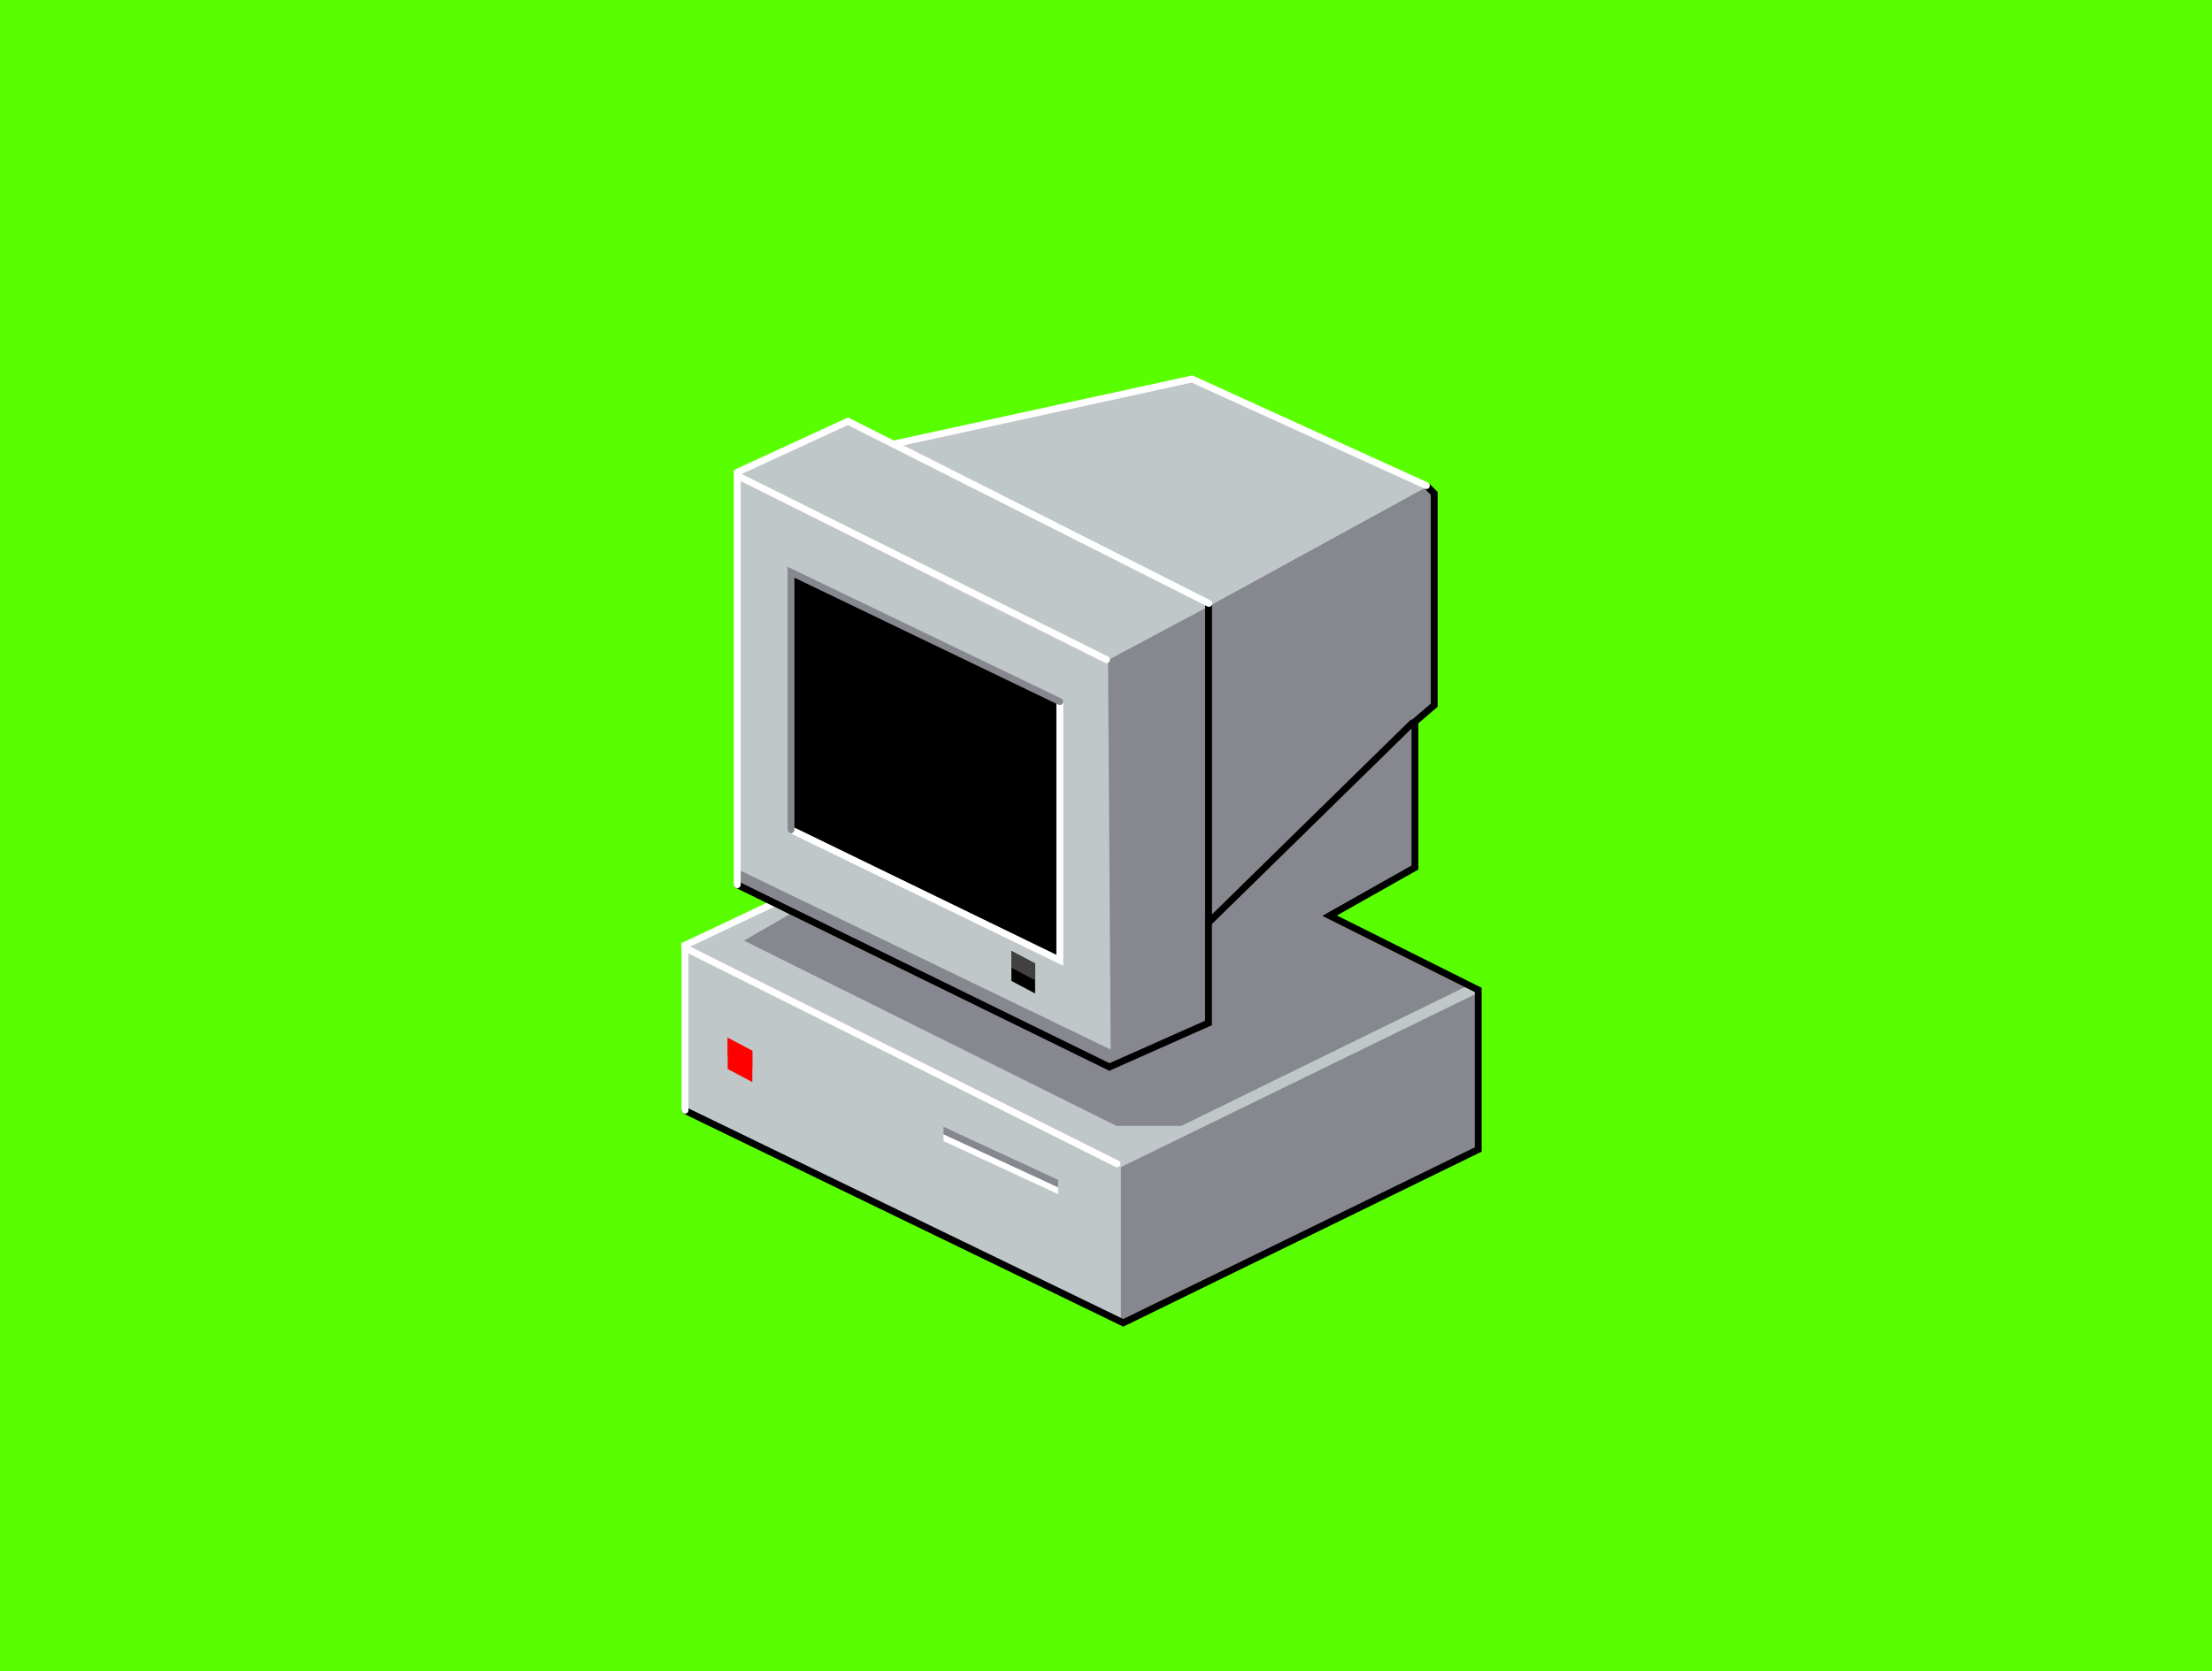 <svg version="1.1" xmlns="http://www.w3.org/2000/svg" xmlns:xlink="http://www.w3.org/1999/xlink" width="483" height="365" viewBox="0,0,483,365"><g transform="translate(1.5,2.5)"><g data-paper-data="{&quot;isPaintingLayer&quot;:true}" fill-rule="nonzero" stroke-linejoin="miter" stroke-miterlimit="10" stroke-dasharray="" stroke-dashoffset="0" style="mix-blend-mode: normal"><path d="M-1.5,362.5v-365h483v365z" fill="#59ff00" stroke="none" stroke-width="0" stroke-linecap="butt"/><path d="M148.042,240.107v-35.676l19.399,-9.424l-7.904,-4.083l-0.042,-90.256l24.234,-11.167l10.313,5.093l64.368,-14l51.768,23.369l1.535,1.503l-0.252,46.225l-4.334,3.594c0,0 0.058,31.589 0.172,31.583c2.055,-0.102 -18.382,10.549 -18.382,10.549l32.1,16.414l0.145,35.313l-77.079,36.877z" fill="#c0c7c8" stroke="#000000" stroke-width="0" stroke-linecap="butt"/><path d="M241.012,230.417l21.46,-9.538v-22.229l44.931,-43.492l-0.087,31.589l-18.32,10.775l29.953,15.274l-62.52,30.612h-14.138l-81.328,-40.47l10.766,-6.226z" fill="#87888f" stroke="#000000" stroke-width="0" stroke-linecap="round"/><path d="M167.479,194.762l-19.487,9.221" fill="none" stroke="#ffffff" stroke-width="1.5" stroke-linecap="round"/><path d="M262.1,130.112l47.691,-26.132l1.57,1.39l0.491,45.859l-49.873,47.099l0.121,22.485l-21.386,9.505l-2.348,-1.294l-78.218,-38.688v-2.697l80.873,39.086l-0.578,-85.071z" fill="#87888f" stroke="#ff0000" stroke-width="0" stroke-linecap="round"/><path d="M243.256,286.367v-33.971l77.922,-38.03v33.971z" fill="#87888f" stroke="none" stroke-width="0" stroke-linecap="butt"/><path d="M171.41,178.736l-0.121,-56.152l58.502,28.191l0.161,56.418z" fill="#000000" stroke="#000000" stroke-width="0" stroke-linecap="butt"/><path d="M310.163,103.753l1.502,1.502v46.266l-4.206,3.605v31.845l-18.627,10.515l32.446,16.223v34.85l-77.511,37.854l-95.708,-46.382" fill="none" stroke="#000000" stroke-width="1.5" stroke-linecap="round"/><path d="M306.858,155.426l-44.464,43.562v-69.7" fill="none" stroke="#000000" stroke-width="1.5" stroke-linecap="round"/><path d="M262.375,197.186v23.734l-21.631,9.614l-81.2,-39.771" fill="none" stroke="#000000" stroke-width="1.5" stroke-linecap="round"/><path d="M148.071,239.986v-35.474l94.335,47.167" fill="none" stroke="#ffffff" stroke-width="1.5" stroke-linecap="round"/><path d="M159.484,190.721v-89.355l80.631,40.206" fill="none" stroke="#ffffff" stroke-width="1.5" stroke-linecap="round"/><path d="M159.513,100.629l24.138,-11.126l78.812,39.777" fill="none" stroke="#ffffff" stroke-width="1.5" stroke-linecap="round"/><path d="M193.844,94.431l64.946,-14.156l51.164,23.288" fill="none" stroke="#ffffff" stroke-width="1.5" stroke-linecap="round"/><path d="M230.148,257.757l-26.043,-12.059z" fill="none" stroke="#ffffff" stroke-width="1.5" stroke-linecap="round"/><path d="M230.106,256.267l-26.043,-12.059z" fill="none" stroke="#87888f" stroke-width="1.5" stroke-linecap="round"/><path d="M229.914,150.924v56.309l-58.723,-28.54" fill="none" stroke="#ffffff" stroke-width="1.5" stroke-linecap="round"/><path d="M171.22,178.728v-56.25l58.693,28.252" fill="none" stroke="#87888f" stroke-width="1.5" stroke-linecap="round"/><g stroke="none" stroke-width="0" stroke-linecap="butt"><path d="M219.344,211.738v-6.546l5.176,2.74v6.546z" data-paper-data="{&quot;origPos&quot;:null}" fill="#000000"/><path d="M219.343,208.858v-3.676l5.176,2.74v3.676z" data-paper-data="{&quot;origPos&quot;:null}" fill="#414141"/></g><g fill="#ff0000" stroke="none" stroke-width="0" stroke-linecap="butt"><path d="M157.391,230.973v-6.809l5.384,2.85v6.809z" data-paper-data="{&quot;origPos&quot;:null}"/><path d="M157.39,227.977v-3.824l5.384,2.85v3.824z" data-paper-data="{&quot;origPos&quot;:null}"/></g><path d="M201.808,249.225v-7.422h2.711v7.422z" fill="#c0c7c8" stroke="none" stroke-width="0" stroke-linecap="butt"/><path d="M229.54,259.892v-5.378h2.578v5.378z" fill="#c0c7c8" stroke="none" stroke-width="0" stroke-linecap="butt"/><g><g><path d="M195.156,168.972v-20.456l18.954,8.798v20.313z" data-paper-data="{&quot;origPos&quot;:null}" fill="#000000" stroke="none" stroke-width="0" stroke-linecap="butt"/><path d="M195.393,169.075v-20.76l18.66,9.029" data-paper-data="{&quot;origPos&quot;:null}" fill="none" stroke="#000000" stroke-width="1.5" stroke-linecap="round"/><path d="M214.065,157.377v20.372l-18.663,-8.675" data-paper-data="{&quot;origPos&quot;:null}" fill="none" stroke="#000000" stroke-width="1.5" stroke-linecap="round"/></g><path d="M184.581,173.131v-20.456l18.954,8.798v20.313z" data-paper-data="{&quot;origPos&quot;:null}" fill="#000000" stroke="none" stroke-width="0" stroke-linecap="butt"/><path d="M184.666,157.405v-4.863l18.956,8.92v4.677z" data-paper-data="{&quot;origPos&quot;:null}" fill="#000000" stroke="none" stroke-width="0" stroke-linecap="butt"/><path d="M184.819,173.234v-20.76l18.66,9.029" data-paper-data="{&quot;origPos&quot;:null}" fill="none" stroke="#000000" stroke-width="1.5" stroke-linecap="round"/><path d="M203.49,161.535v20.372l-18.663,-8.675" data-paper-data="{&quot;origPos&quot;:null}" fill="none" stroke="#000000" stroke-width="1.5" stroke-linecap="round"/><path d="M188.25,168.615v-2.003h2.003v2.003z" data-paper-data="{&quot;origPos&quot;:null}" fill="#000000" stroke="none" stroke-width="0" stroke-linecap="butt"/><path d="M190.249,170.687v-4.079h2.097v4.079z" data-paper-data="{&quot;origPos&quot;:null}" fill="#000000" stroke="none" stroke-width="0" stroke-linecap="butt"/><path d="M196.449,172.72v-4.079h2.097v4.079z" data-paper-data="{&quot;origPos&quot;:null}" fill="#000000" stroke="none" stroke-width="0" stroke-linecap="butt"/></g></g></g></svg>